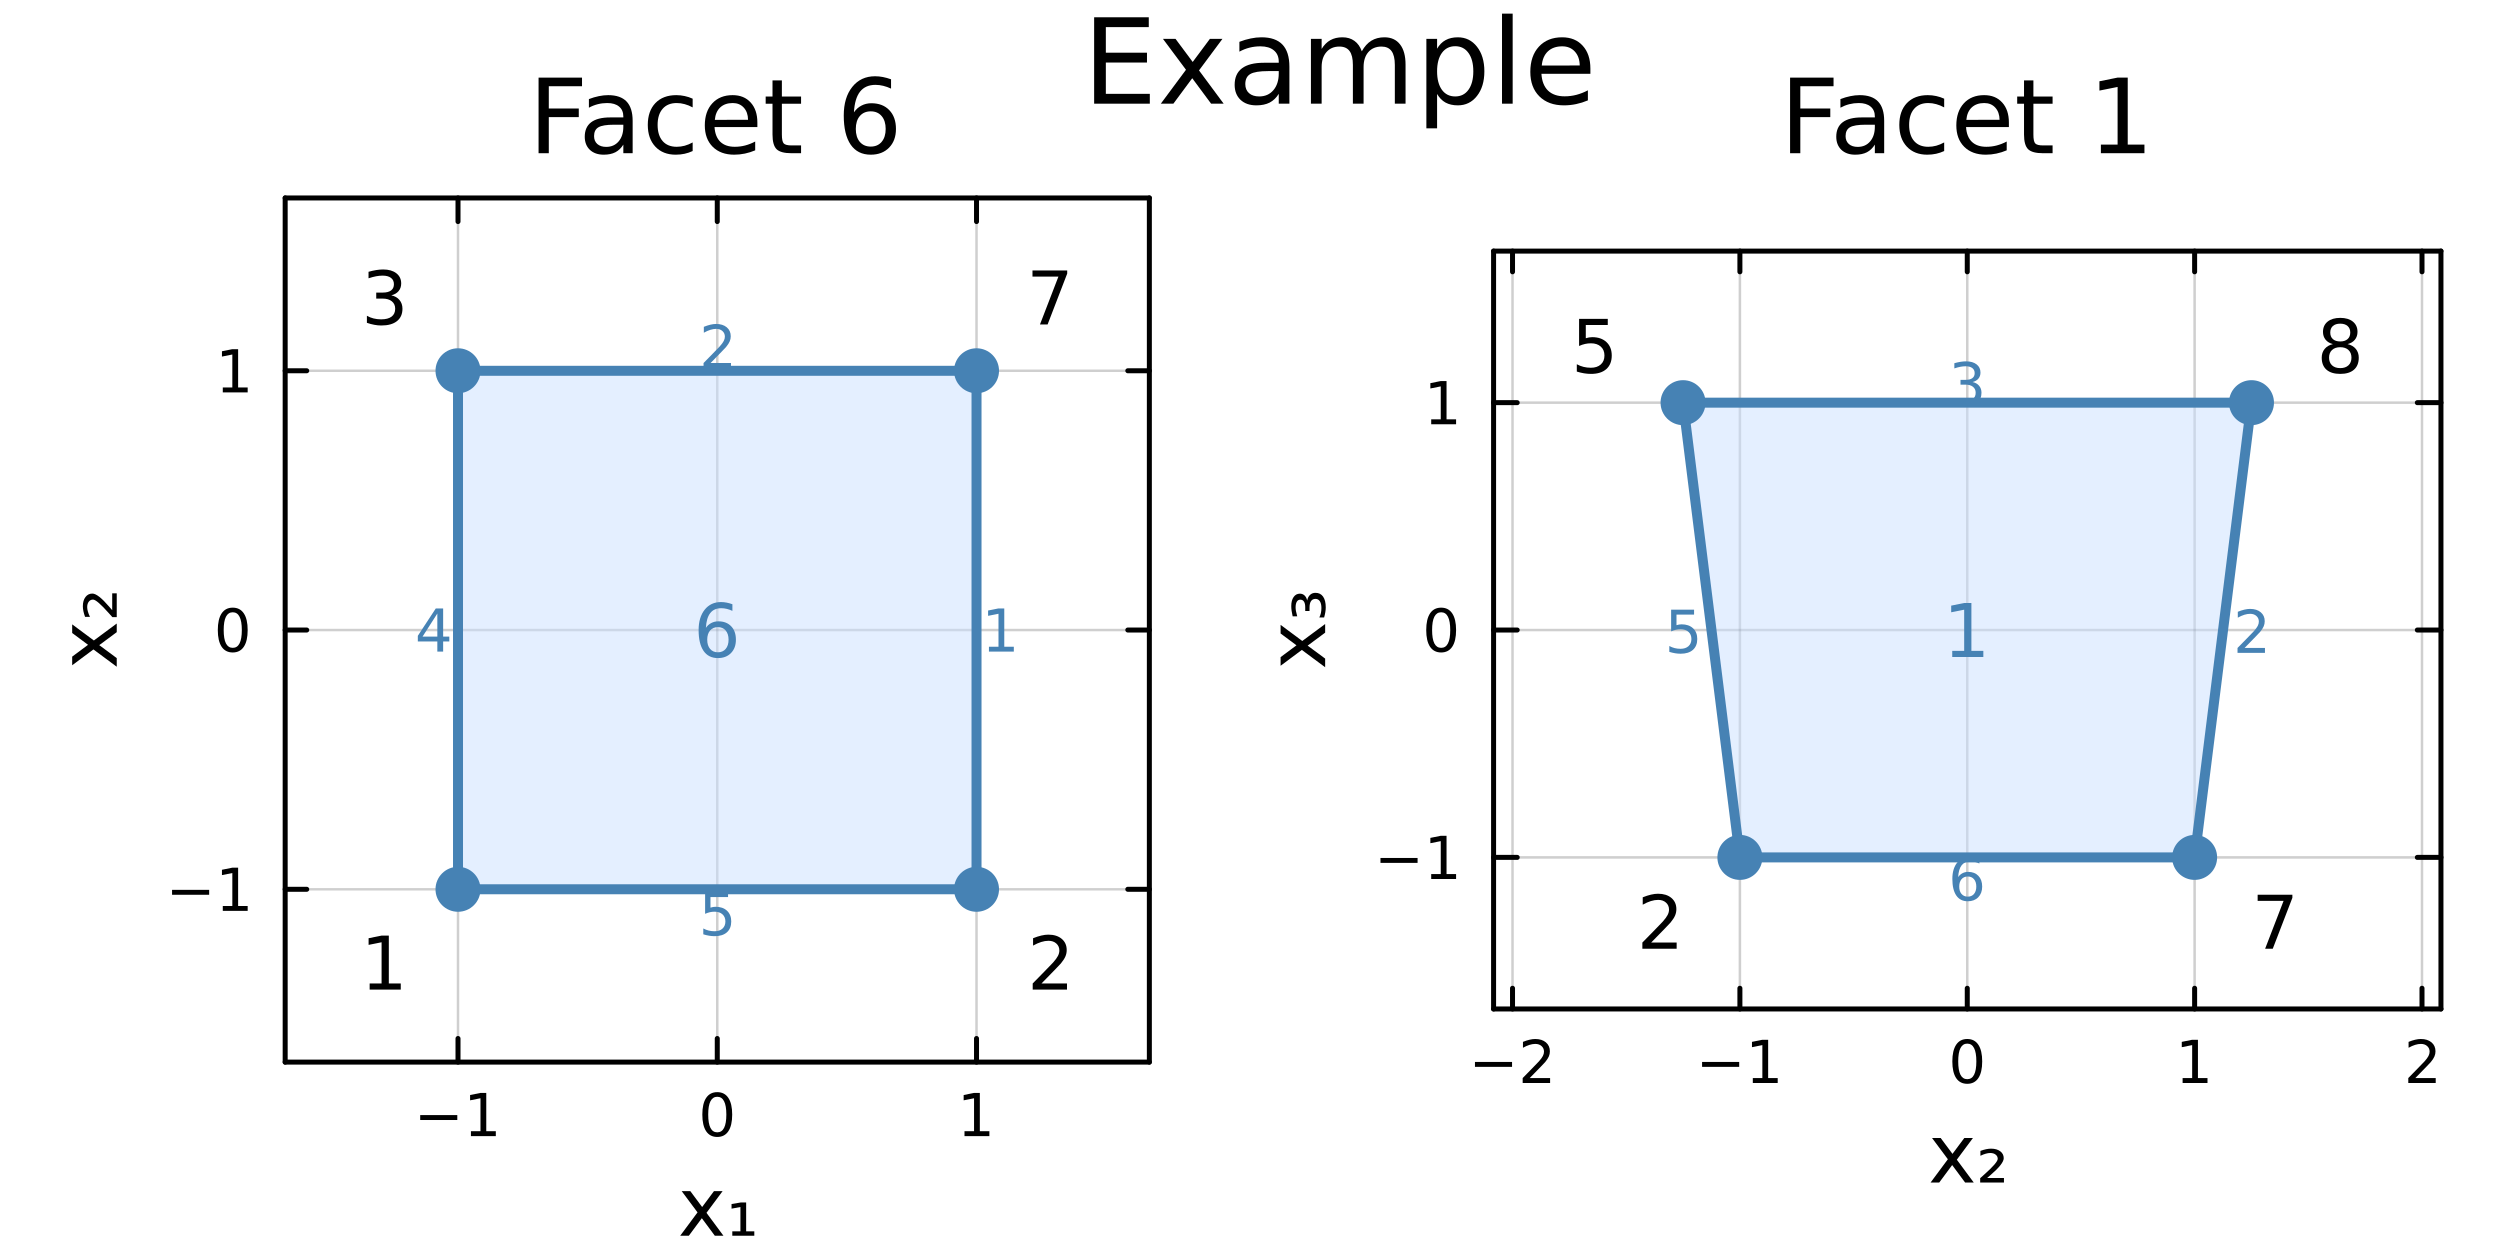 <?xml version="1.0" encoding="utf-8"?>
<svg xmlns="http://www.w3.org/2000/svg" xmlns:xlink="http://www.w3.org/1999/xlink" width="500" height="250" viewBox="0 0 2000 1000">
<rect x="0" y="0" width="2000" height="1000" fill="#333333" stroke="none"/>
<defs>
  <clipPath id="clip850">
    <rect x="0" y="0" width="2000" height="1000"/>
  </clipPath>
</defs>
<path clip-path="url(#clip850)" d="M0 1000 L2000 1000 L2000 0 L0 0  Z" fill="#ffffff" fill-rule="evenodd" fill-opacity="1"/>
<defs>
  <clipPath id="clip851">
    <rect x="400" y="0" width="1401" height="1000"/>
  </clipPath>
</defs>
<path clip-path="url(#clip850)" d="M228.137 849.7 L919.485 849.7 L919.485 158.352 L228.137 158.352  Z" fill="#ffffff" fill-rule="evenodd" fill-opacity="1"/>
<defs>
  <clipPath id="clip852">
    <rect x="228" y="158" width="692" height="692"/>
  </clipPath>
</defs>
<polyline clip-path="url(#clip852)" style="stroke:#000000; stroke-linecap:round; stroke-linejoin:round; stroke-width:2; stroke-opacity:0.1; fill:none" points="366.407,849.7 366.407,158.352 "/>
<polyline clip-path="url(#clip852)" style="stroke:#000000; stroke-linecap:round; stroke-linejoin:round; stroke-width:2; stroke-opacity:0.1; fill:none" points="573.811,849.7 573.811,158.352 "/>
<polyline clip-path="url(#clip852)" style="stroke:#000000; stroke-linecap:round; stroke-linejoin:round; stroke-width:2; stroke-opacity:0.1; fill:none" points="781.215,849.7 781.215,158.352 "/>
<polyline clip-path="url(#clip852)" style="stroke:#000000; stroke-linecap:round; stroke-linejoin:round; stroke-width:2; stroke-opacity:0.1; fill:none" points="366.407,849.7 366.407,158.352 "/>
<polyline clip-path="url(#clip852)" style="stroke:#000000; stroke-linecap:round; stroke-linejoin:round; stroke-width:2; stroke-opacity:0.1; fill:none" points="573.811,849.7 573.811,158.352 "/>
<polyline clip-path="url(#clip852)" style="stroke:#000000; stroke-linecap:round; stroke-linejoin:round; stroke-width:2; stroke-opacity:0.1; fill:none" points="781.215,849.7 781.215,158.352 "/>
<polyline clip-path="url(#clip852)" style="stroke:#000000; stroke-linecap:round; stroke-linejoin:round; stroke-width:2; stroke-opacity:0.1; fill:none" points="228.137,711.43 919.485,711.43 "/>
<polyline clip-path="url(#clip852)" style="stroke:#000000; stroke-linecap:round; stroke-linejoin:round; stroke-width:2; stroke-opacity:0.1; fill:none" points="228.137,504.026 919.485,504.026 "/>
<polyline clip-path="url(#clip852)" style="stroke:#000000; stroke-linecap:round; stroke-linejoin:round; stroke-width:2; stroke-opacity:0.1; fill:none" points="228.137,296.622 919.485,296.622 "/>
<polyline clip-path="url(#clip852)" style="stroke:#000000; stroke-linecap:round; stroke-linejoin:round; stroke-width:2; stroke-opacity:0.1; fill:none" points="228.137,711.43 919.485,711.43 "/>
<polyline clip-path="url(#clip852)" style="stroke:#000000; stroke-linecap:round; stroke-linejoin:round; stroke-width:2; stroke-opacity:0.1; fill:none" points="228.137,504.026 919.485,504.026 "/>
<polyline clip-path="url(#clip852)" style="stroke:#000000; stroke-linecap:round; stroke-linejoin:round; stroke-width:2; stroke-opacity:0.1; fill:none" points="228.137,296.622 919.485,296.622 "/>
<polyline clip-path="url(#clip850)" style="stroke:#000000; stroke-linecap:round; stroke-linejoin:round; stroke-width:4; stroke-opacity:1; fill:none" points="228.137,849.7 919.485,849.7 "/>
<polyline clip-path="url(#clip850)" style="stroke:#000000; stroke-linecap:round; stroke-linejoin:round; stroke-width:4; stroke-opacity:1; fill:none" points="228.137,158.352 919.485,158.352 "/>
<polyline clip-path="url(#clip850)" style="stroke:#000000; stroke-linecap:round; stroke-linejoin:round; stroke-width:4; stroke-opacity:1; fill:none" points="366.407,849.7 366.407,830.802 "/>
<polyline clip-path="url(#clip850)" style="stroke:#000000; stroke-linecap:round; stroke-linejoin:round; stroke-width:4; stroke-opacity:1; fill:none" points="573.811,849.7 573.811,830.802 "/>
<polyline clip-path="url(#clip850)" style="stroke:#000000; stroke-linecap:round; stroke-linejoin:round; stroke-width:4; stroke-opacity:1; fill:none" points="781.215,849.7 781.215,830.802 "/>
<polyline clip-path="url(#clip850)" style="stroke:#000000; stroke-linecap:round; stroke-linejoin:round; stroke-width:4; stroke-opacity:1; fill:none" points="366.407,158.352 366.407,177.25 "/>
<polyline clip-path="url(#clip850)" style="stroke:#000000; stroke-linecap:round; stroke-linejoin:round; stroke-width:4; stroke-opacity:1; fill:none" points="573.811,158.352 573.811,177.25 "/>
<polyline clip-path="url(#clip850)" style="stroke:#000000; stroke-linecap:round; stroke-linejoin:round; stroke-width:4; stroke-opacity:1; fill:none" points="781.215,158.352 781.215,177.25 "/>
<path clip-path="url(#clip850)" d="M336.164 892.071 L365.839 892.071 L365.839 896.006 L336.164 896.006 L336.164 892.071 Z" fill="#000000" fill-rule="nonzero" fill-opacity="1" /><path clip-path="url(#clip850)" d="M376.742 904.965 L384.381 904.965 L384.381 878.599 L376.071 880.266 L376.071 876.007 L384.335 874.34 L389.011 874.34 L389.011 904.965 L396.65 904.965 L396.65 908.9 L376.742 908.9 L376.742 904.965 Z" fill="#000000" fill-rule="nonzero" fill-opacity="1" /><path clip-path="url(#clip850)" d="M573.811 877.419 Q570.2 877.419 568.371 880.983 Q566.566 884.525 566.566 891.655 Q566.566 898.761 568.371 902.326 Q570.2 905.867 573.811 905.867 Q577.445 905.867 579.251 902.326 Q581.079 898.761 581.079 891.655 Q581.079 884.525 579.251 880.983 Q577.445 877.419 573.811 877.419 M573.811 873.715 Q579.621 873.715 582.677 878.321 Q585.755 882.905 585.755 891.655 Q585.755 900.381 582.677 904.988 Q579.621 909.571 573.811 909.571 Q568.001 909.571 564.922 904.988 Q561.867 900.381 561.867 891.655 Q561.867 882.905 564.922 878.321 Q568.001 873.715 573.811 873.715 Z" fill="#000000" fill-rule="nonzero" fill-opacity="1" /><path clip-path="url(#clip850)" d="M771.597 904.965 L779.236 904.965 L779.236 878.599 L770.926 880.266 L770.926 876.007 L779.19 874.34 L783.866 874.34 L783.866 904.965 L791.505 904.965 L791.505 908.9 L771.597 908.9 L771.597 904.965 Z" fill="#000000" fill-rule="nonzero" fill-opacity="1" /><path clip-path="url(#clip850)" d="M578.076 952.916 L565.185 970.262 L578.744 988.564 L571.838 988.564 L561.461 974.559 L551.085 988.564 L544.179 988.564 L558.024 969.912 L545.356 952.916 L552.263 952.916 L561.716 965.615 L571.169 952.916 L578.076 952.916 Z" fill="#000000" fill-rule="nonzero" fill-opacity="1" /><path clip-path="url(#clip850)" d="M585.842 985.063 L592.335 985.063 L592.335 965.615 L585.237 966.92 L585.237 963.228 L592.558 961.987 L596.918 961.987 L596.918 985.063 L603.443 985.063 L603.443 988.564 L585.842 988.564 L585.842 985.063 Z" fill="#000000" fill-rule="nonzero" fill-opacity="1" /><polyline clip-path="url(#clip850)" style="stroke:#000000; stroke-linecap:round; stroke-linejoin:round; stroke-width:4; stroke-opacity:1; fill:none" points="228.137,849.7 228.137,158.352 "/>
<polyline clip-path="url(#clip850)" style="stroke:#000000; stroke-linecap:round; stroke-linejoin:round; stroke-width:4; stroke-opacity:1; fill:none" points="919.485,849.7 919.485,158.352 "/>
<polyline clip-path="url(#clip850)" style="stroke:#000000; stroke-linecap:round; stroke-linejoin:round; stroke-width:4; stroke-opacity:1; fill:none" points="228.137,711.43 245.376,711.43 "/>
<polyline clip-path="url(#clip850)" style="stroke:#000000; stroke-linecap:round; stroke-linejoin:round; stroke-width:4; stroke-opacity:1; fill:none" points="228.137,504.026 245.376,504.026 "/>
<polyline clip-path="url(#clip850)" style="stroke:#000000; stroke-linecap:round; stroke-linejoin:round; stroke-width:4; stroke-opacity:1; fill:none" points="228.137,296.622 245.376,296.622 "/>
<polyline clip-path="url(#clip850)" style="stroke:#000000; stroke-linecap:round; stroke-linejoin:round; stroke-width:4; stroke-opacity:1; fill:none" points="919.485,711.43 902.246,711.43 "/>
<polyline clip-path="url(#clip850)" style="stroke:#000000; stroke-linecap:round; stroke-linejoin:round; stroke-width:4; stroke-opacity:1; fill:none" points="919.485,504.026 902.246,504.026 "/>
<polyline clip-path="url(#clip850)" style="stroke:#000000; stroke-linecap:round; stroke-linejoin:round; stroke-width:4; stroke-opacity:1; fill:none" points="919.485,296.622 902.246,296.622 "/>
<path clip-path="url(#clip850)" d="M137.651 711.882 L167.327 711.882 L167.327 715.817 L137.651 715.817 L137.651 711.882 Z" fill="#000000" fill-rule="nonzero" fill-opacity="1" /><path clip-path="url(#clip850)" d="M178.23 724.775 L185.869 724.775 L185.869 698.41 L177.558 700.076 L177.558 695.817 L185.822 694.15 L190.498 694.15 L190.498 724.775 L198.137 724.775 L198.137 728.71 L178.23 728.71 L178.23 724.775 Z" fill="#000000" fill-rule="nonzero" fill-opacity="1" /><path clip-path="url(#clip850)" d="M186.193 489.825 Q182.582 489.825 180.753 493.389 Q178.947 496.931 178.947 504.061 Q178.947 511.167 180.753 514.732 Q182.582 518.274 186.193 518.274 Q189.827 518.274 191.632 514.732 Q193.461 511.167 193.461 504.061 Q193.461 496.931 191.632 493.389 Q189.827 489.825 186.193 489.825 M186.193 486.121 Q192.003 486.121 195.058 490.727 Q198.137 495.311 198.137 504.061 Q198.137 512.788 195.058 517.394 Q192.003 521.977 186.193 521.977 Q180.383 521.977 177.304 517.394 Q174.248 512.788 174.248 504.061 Q174.248 495.311 177.304 490.727 Q180.383 486.121 186.193 486.121 Z" fill="#000000" fill-rule="nonzero" fill-opacity="1" /><path clip-path="url(#clip850)" d="M178.23 309.967 L185.869 309.967 L185.869 283.601 L177.558 285.268 L177.558 281.008 L185.822 279.342 L190.498 279.342 L190.498 309.967 L198.137 309.967 L198.137 313.902 L178.23 313.902 L178.23 309.967 Z" fill="#000000" fill-rule="nonzero" fill-opacity="1" /><path clip-path="url(#clip850)" d="M57.747 499.49 L75.094 512.381 L93.395 498.822 L93.395 505.729 L79.391 516.105 L93.395 526.481 L93.395 533.388 L74.744 519.542 L57.747 532.21 L57.747 525.303 L70.447 515.85 L57.747 506.397 L57.747 499.49 Z" fill="#000000" fill-rule="nonzero" fill-opacity="1" /><path clip-path="url(#clip850)" d="M89.767 488.159 L89.767 474.664 L93.395 474.664 L93.395 493.698 L89.894 493.698 Q88.907 492.615 87.125 490.61 Q77.417 479.661 74.425 479.661 Q72.325 479.661 71.052 481.316 Q69.747 482.971 69.747 485.677 Q69.747 487.332 70.32 489.273 Q70.861 491.215 71.975 493.507 L68.06 493.507 Q67.169 491.056 66.723 488.955 Q66.277 486.823 66.277 485.008 Q66.277 480.393 68.378 477.624 Q70.479 474.855 73.916 474.855 Q78.34 474.855 87.38 485.39 Q88.907 487.173 89.767 488.159 Z" fill="#000000" fill-rule="nonzero" fill-opacity="1" /><path clip-path="url(#clip850)" d="M430.855 62.096 L465.611 62.096 L465.611 68.983 L439.037 68.983 L439.037 86.806 L463.019 86.806 L463.019 93.693 L439.037 93.693 L439.037 122.576 L430.855 122.576 L430.855 62.096 Z" fill="#000000" fill-rule="nonzero" fill-opacity="1" /><path clip-path="url(#clip850)" d="M491.253 99.769 Q482.22 99.769 478.736 101.835 Q475.252 103.901 475.252 108.884 Q475.252 112.854 477.845 115.203 Q480.478 117.512 484.975 117.512 Q491.172 117.512 494.899 113.137 Q498.667 108.722 498.667 101.43 L498.667 99.769 L491.253 99.769 M506.12 96.691 L506.12 122.576 L498.667 122.576 L498.667 115.689 Q496.115 119.821 492.307 121.806 Q488.499 123.751 482.99 123.751 Q476.022 123.751 471.89 119.862 Q467.799 115.933 467.799 109.37 Q467.799 101.714 472.903 97.825 Q478.048 93.936 488.215 93.936 L498.667 93.936 L498.667 93.207 Q498.667 88.062 495.264 85.267 Q491.902 82.431 485.785 82.431 Q481.896 82.431 478.21 83.363 Q474.523 84.295 471.121 86.158 L471.121 79.272 Q475.212 77.692 479.06 76.922 Q482.909 76.112 486.554 76.112 Q496.398 76.112 501.259 81.216 Q506.12 86.32 506.12 96.691 Z" fill="#000000" fill-rule="nonzero" fill-opacity="1" /><path clip-path="url(#clip850)" d="M554.124 78.948 L554.124 85.915 Q550.964 84.173 547.764 83.323 Q544.604 82.431 541.363 82.431 Q534.112 82.431 530.102 87.05 Q526.091 91.627 526.091 99.931 Q526.091 108.236 530.102 112.854 Q534.112 117.431 541.363 117.431 Q544.604 117.431 547.764 116.581 Q550.964 115.689 554.124 113.948 L554.124 120.834 Q551.004 122.292 547.642 123.022 Q544.32 123.751 540.553 123.751 Q530.304 123.751 524.268 117.31 Q518.233 110.869 518.233 99.931 Q518.233 88.832 524.309 82.472 Q530.426 76.112 541.039 76.112 Q544.482 76.112 547.764 76.841 Q551.045 77.53 554.124 78.948 Z" fill="#000000" fill-rule="nonzero" fill-opacity="1" /><path clip-path="url(#clip850)" d="M605.894 98.028 L605.894 101.673 L571.623 101.673 Q572.11 109.37 576.241 113.421 Q580.414 117.431 587.827 117.431 Q592.121 117.431 596.131 116.378 Q600.182 115.325 604.152 113.218 L604.152 120.267 Q600.142 121.968 595.929 122.86 Q591.716 123.751 587.381 123.751 Q576.525 123.751 570.165 117.431 Q563.846 111.112 563.846 100.337 Q563.846 89.197 569.841 82.675 Q575.877 76.112 586.085 76.112 Q595.24 76.112 600.547 82.026 Q605.894 87.9 605.894 98.028 M598.44 95.84 Q598.359 89.723 594.997 86.077 Q591.675 82.431 586.166 82.431 Q579.928 82.431 576.16 85.956 Q572.434 89.48 571.866 95.88 L598.44 95.84 Z" fill="#000000" fill-rule="nonzero" fill-opacity="1" /><path clip-path="url(#clip850)" d="M625.5 64.324 L625.5 77.206 L640.853 77.206 L640.853 82.999 L625.5 82.999 L625.5 107.628 Q625.5 113.178 626.999 114.758 Q628.539 116.338 633.197 116.338 L640.853 116.338 L640.853 122.576 L633.197 122.576 Q624.569 122.576 621.288 119.376 Q618.006 116.135 618.006 107.628 L618.006 82.999 L612.538 82.999 L612.538 77.206 L618.006 77.206 L618.006 64.324 L625.5 64.324 Z" fill="#000000" fill-rule="nonzero" fill-opacity="1" /><path clip-path="url(#clip850)" d="M696.594 89.075 Q691.085 89.075 687.844 92.842 Q684.644 96.61 684.644 103.172 Q684.644 109.694 687.844 113.502 Q691.085 117.269 696.594 117.269 Q702.103 117.269 705.303 113.502 Q708.544 109.694 708.544 103.172 Q708.544 96.61 705.303 92.842 Q702.103 89.075 696.594 89.075 M712.838 63.433 L712.838 70.886 Q709.759 69.428 706.6 68.659 Q703.48 67.889 700.402 67.889 Q692.3 67.889 688.006 73.358 Q683.752 78.826 683.145 89.885 Q685.535 86.361 689.14 84.498 Q692.745 82.594 697.08 82.594 Q706.194 82.594 711.461 88.143 Q716.767 93.653 716.767 103.172 Q716.767 112.489 711.258 118.12 Q705.749 123.751 696.594 123.751 Q686.102 123.751 680.552 115.73 Q675.003 107.669 675.003 92.397 Q675.003 78.057 681.808 69.55 Q688.614 61.002 700.078 61.002 Q703.156 61.002 706.275 61.61 Q709.435 62.218 712.838 63.433 Z" fill="#000000" fill-rule="nonzero" fill-opacity="1" /><path clip-path="url(#clip852)" d="M366.407 711.43 L781.215 711.43 L781.215 296.622 L366.407 296.622 L366.407 711.43  Z" fill="#cae1ff" fill-rule="evenodd" fill-opacity="0.5"/>
<polyline clip-path="url(#clip852)" style="stroke:#4682b4; stroke-linecap:round; stroke-linejoin:round; stroke-width:8; stroke-opacity:1; fill:none" points="366.407,711.43 781.215,711.43 781.215,296.622 366.407,296.622 366.407,711.43 "/>
<circle clip-path="url(#clip852)" cx="366.407" cy="711.43" r="18" fill="#4682b4" fill-rule="evenodd" fill-opacity="1" stroke="none"/>
<circle clip-path="url(#clip852)" cx="781.215" cy="711.43" r="18" fill="#4682b4" fill-rule="evenodd" fill-opacity="1" stroke="none"/>
<circle clip-path="url(#clip852)" cx="781.215" cy="296.622" r="18" fill="#4682b4" fill-rule="evenodd" fill-opacity="1" stroke="none"/>
<circle clip-path="url(#clip852)" cx="366.407" cy="296.622" r="18" fill="#4682b4" fill-rule="evenodd" fill-opacity="1" stroke="none"/>
<path clip-path="url(#clip850)" d="M295.721 786.774 L305.27 786.774 L305.27 753.817 L294.882 755.9 L294.882 750.576 L305.212 748.493 L311.057 748.493 L311.057 786.774 L320.605 786.774 L320.605 791.693 L295.721 791.693 L295.721 786.774 Z" fill="#000000" fill-rule="nonzero" fill-opacity="1" /><path clip-path="url(#clip850)" d="M833.194 786.774 L853.593 786.774 L853.593 791.693 L826.163 791.693 L826.163 786.774 Q829.49 783.331 835.219 777.544 Q840.978 771.728 842.453 770.05 Q845.26 766.896 846.359 764.726 Q847.488 762.527 847.488 760.414 Q847.488 756.971 845.057 754.801 Q842.656 752.631 838.779 752.631 Q836.03 752.631 832.963 753.586 Q829.924 754.541 826.452 756.479 L826.452 750.576 Q829.982 749.159 833.049 748.435 Q836.116 747.712 838.663 747.712 Q845.376 747.712 849.369 751.068 Q853.362 754.425 853.362 760.038 Q853.362 762.7 852.349 765.102 Q851.365 767.474 848.732 770.715 Q848.009 771.554 844.131 775.576 Q840.254 779.569 833.194 786.774 Z" fill="#000000" fill-rule="nonzero" fill-opacity="1" /><path clip-path="url(#clip850)" d="M825.989 216.359 L853.767 216.359 L853.767 218.847 L838.084 259.559 L831.979 259.559 L846.736 221.278 L825.989 221.278 L825.989 216.359 Z" fill="#000000" fill-rule="nonzero" fill-opacity="1" /><path clip-path="url(#clip850)" d="M313.053 236.266 Q317.249 237.163 319.593 239.999 Q321.965 242.834 321.965 247.001 Q321.965 253.396 317.567 256.897 Q313.169 260.398 305.067 260.398 Q302.347 260.398 299.454 259.848 Q296.589 259.327 293.522 258.257 L293.522 252.614 Q295.953 254.032 298.846 254.756 Q301.74 255.479 304.894 255.479 Q310.391 255.479 313.256 253.309 Q316.149 251.139 316.149 247.001 Q316.149 243.182 313.458 241.04 Q310.796 238.87 306.022 238.87 L300.987 238.87 L300.987 234.067 L306.254 234.067 Q310.565 234.067 312.851 232.36 Q315.137 230.624 315.137 227.383 Q315.137 224.056 312.764 222.291 Q310.42 220.497 306.022 220.497 Q303.621 220.497 300.872 221.017 Q298.123 221.538 294.824 222.638 L294.824 217.429 Q298.152 216.504 301.045 216.041 Q303.968 215.578 306.543 215.578 Q313.198 215.578 317.075 218.616 Q320.953 221.625 320.953 226.775 Q320.953 230.363 318.898 232.852 Q316.844 235.311 313.053 236.266 Z" fill="#000000" fill-rule="nonzero" fill-opacity="1" /><path clip-path="url(#clip850)" d="M564.089 713.705 L582.445 713.705 L582.445 717.64 L568.371 717.64 L568.371 726.112 Q569.39 725.765 570.408 725.603 Q571.427 725.417 572.445 725.417 Q578.232 725.417 581.612 728.589 Q584.991 731.76 584.991 737.177 Q584.991 742.755 581.519 745.857 Q578.047 748.936 571.728 748.936 Q569.552 748.936 567.283 748.565 Q565.038 748.195 562.63 747.454 L562.63 742.755 Q564.714 743.89 566.936 744.445 Q569.158 745.001 571.635 745.001 Q575.64 745.001 577.978 742.894 Q580.316 740.788 580.316 737.177 Q580.316 733.566 577.978 731.459 Q575.64 729.353 571.635 729.353 Q569.76 729.353 567.885 729.769 Q566.033 730.186 564.089 731.066 L564.089 713.705 Z" fill="#4682b4" fill-rule="nonzero" fill-opacity="1" /><path clip-path="url(#clip850)" d="M791.152 517.371 L798.79 517.371 L798.79 491.005 L790.48 492.672 L790.48 488.413 L798.744 486.746 L803.42 486.746 L803.42 517.371 L811.059 517.371 L811.059 521.306 L791.152 521.306 L791.152 517.371 Z" fill="#4682b4" fill-rule="nonzero" fill-opacity="1" /><path clip-path="url(#clip850)" d="M568.464 290.412 L584.783 290.412 L584.783 294.347 L562.839 294.347 L562.839 290.412 Q565.501 287.658 570.084 283.028 Q574.691 278.375 575.871 277.033 Q578.116 274.51 578.996 272.773 Q579.899 271.014 579.899 269.324 Q579.899 266.57 577.954 264.834 Q576.033 263.098 572.931 263.098 Q570.732 263.098 568.279 263.861 Q565.848 264.625 563.07 266.176 L563.07 261.454 Q565.894 260.32 568.348 259.741 Q570.802 259.162 572.839 259.162 Q578.209 259.162 581.403 261.848 Q584.598 264.533 584.598 269.023 Q584.598 271.153 583.788 273.074 Q583.001 274.973 580.894 277.565 Q580.316 278.236 577.214 281.454 Q574.112 284.648 568.464 290.412 Z" fill="#4682b4" fill-rule="nonzero" fill-opacity="1" /><path clip-path="url(#clip850)" d="M349.862 490.82 L338.056 509.269 L349.862 509.269 L349.862 490.82 M348.635 486.746 L354.514 486.746 L354.514 509.269 L359.445 509.269 L359.445 513.158 L354.514 513.158 L354.514 521.306 L349.862 521.306 L349.862 513.158 L334.26 513.158 L334.26 508.644 L348.635 486.746 Z" fill="#4682b4" fill-rule="nonzero" fill-opacity="1" /><path clip-path="url(#clip850)" d="M574.317 501.697 Q570.382 501.697 568.067 504.388 Q565.781 507.079 565.781 511.766 Q565.781 516.425 568.067 519.145 Q570.382 521.835 574.317 521.835 Q578.252 521.835 580.538 519.145 Q582.853 516.425 582.853 511.766 Q582.853 507.079 580.538 504.388 Q578.252 501.697 574.317 501.697 M585.92 483.381 L585.92 488.705 Q583.721 487.663 581.464 487.113 Q579.236 486.564 577.037 486.564 Q571.25 486.564 568.183 490.47 Q565.145 494.376 564.711 502.275 Q566.418 499.758 568.993 498.427 Q571.568 497.067 574.665 497.067 Q581.175 497.067 584.936 501.031 Q588.727 504.966 588.727 511.766 Q588.727 518.421 584.792 522.443 Q580.857 526.465 574.317 526.465 Q566.823 526.465 562.859 520.736 Q558.895 514.978 558.895 504.069 Q558.895 493.826 563.756 487.75 Q568.617 481.645 576.806 481.645 Q579.005 481.645 581.233 482.079 Q583.49 482.513 585.92 483.381 Z" fill="#4682b4" fill-rule="nonzero" fill-opacity="1" /><path clip-path="url(#clip850)" d="M1194.87 807.182 L1952.76 807.182 L1952.76 200.87 L1194.87 200.87  Z" fill="#ffffff" fill-rule="evenodd" fill-opacity="1"/>
<defs>
  <clipPath id="clip853">
    <rect x="1194" y="200" width="759" height="607"/>
  </clipPath>
</defs>
<polyline clip-path="url(#clip853)" style="stroke:#000000; stroke-linecap:round; stroke-linejoin:round; stroke-width:2; stroke-opacity:0.1; fill:none" points="1210.02,807.182 1210.02,200.87 "/>
<polyline clip-path="url(#clip853)" style="stroke:#000000; stroke-linecap:round; stroke-linejoin:round; stroke-width:2; stroke-opacity:0.1; fill:none" points="1391.92,807.182 1391.92,200.87 "/>
<polyline clip-path="url(#clip853)" style="stroke:#000000; stroke-linecap:round; stroke-linejoin:round; stroke-width:2; stroke-opacity:0.1; fill:none" points="1573.81,807.182 1573.81,200.87 "/>
<polyline clip-path="url(#clip853)" style="stroke:#000000; stroke-linecap:round; stroke-linejoin:round; stroke-width:2; stroke-opacity:0.1; fill:none" points="1755.7,807.182 1755.7,200.87 "/>
<polyline clip-path="url(#clip853)" style="stroke:#000000; stroke-linecap:round; stroke-linejoin:round; stroke-width:2; stroke-opacity:0.1; fill:none" points="1937.6,807.182 1937.6,200.87 "/>
<polyline clip-path="url(#clip853)" style="stroke:#000000; stroke-linecap:round; stroke-linejoin:round; stroke-width:2; stroke-opacity:0.1; fill:none" points="1210.02,807.182 1210.02,200.87 "/>
<polyline clip-path="url(#clip853)" style="stroke:#000000; stroke-linecap:round; stroke-linejoin:round; stroke-width:2; stroke-opacity:0.1; fill:none" points="1391.92,807.182 1391.92,200.87 "/>
<polyline clip-path="url(#clip853)" style="stroke:#000000; stroke-linecap:round; stroke-linejoin:round; stroke-width:2; stroke-opacity:0.1; fill:none" points="1573.81,807.182 1573.81,200.87 "/>
<polyline clip-path="url(#clip853)" style="stroke:#000000; stroke-linecap:round; stroke-linejoin:round; stroke-width:2; stroke-opacity:0.1; fill:none" points="1755.7,807.182 1755.7,200.87 "/>
<polyline clip-path="url(#clip853)" style="stroke:#000000; stroke-linecap:round; stroke-linejoin:round; stroke-width:2; stroke-opacity:0.1; fill:none" points="1937.6,807.182 1937.6,200.87 "/>
<polyline clip-path="url(#clip853)" style="stroke:#000000; stroke-linecap:round; stroke-linejoin:round; stroke-width:2; stroke-opacity:0.1; fill:none" points="1194.87,685.92 1952.76,685.92 "/>
<polyline clip-path="url(#clip853)" style="stroke:#000000; stroke-linecap:round; stroke-linejoin:round; stroke-width:2; stroke-opacity:0.1; fill:none" points="1194.87,504.026 1952.76,504.026 "/>
<polyline clip-path="url(#clip853)" style="stroke:#000000; stroke-linecap:round; stroke-linejoin:round; stroke-width:2; stroke-opacity:0.1; fill:none" points="1194.87,322.132 1952.76,322.132 "/>
<polyline clip-path="url(#clip853)" style="stroke:#000000; stroke-linecap:round; stroke-linejoin:round; stroke-width:2; stroke-opacity:0.1; fill:none" points="1194.87,685.92 1952.76,685.92 "/>
<polyline clip-path="url(#clip853)" style="stroke:#000000; stroke-linecap:round; stroke-linejoin:round; stroke-width:2; stroke-opacity:0.1; fill:none" points="1194.87,504.026 1952.76,504.026 "/>
<polyline clip-path="url(#clip853)" style="stroke:#000000; stroke-linecap:round; stroke-linejoin:round; stroke-width:2; stroke-opacity:0.1; fill:none" points="1194.87,322.132 1952.76,322.132 "/>
<polyline clip-path="url(#clip850)" style="stroke:#000000; stroke-linecap:round; stroke-linejoin:round; stroke-width:4; stroke-opacity:1; fill:none" points="1194.87,807.182 1952.76,807.182 "/>
<polyline clip-path="url(#clip850)" style="stroke:#000000; stroke-linecap:round; stroke-linejoin:round; stroke-width:4; stroke-opacity:1; fill:none" points="1194.87,200.87 1952.76,200.87 "/>
<polyline clip-path="url(#clip850)" style="stroke:#000000; stroke-linecap:round; stroke-linejoin:round; stroke-width:4; stroke-opacity:1; fill:none" points="1210.02,807.182 1210.02,790.609 "/>
<polyline clip-path="url(#clip850)" style="stroke:#000000; stroke-linecap:round; stroke-linejoin:round; stroke-width:4; stroke-opacity:1; fill:none" points="1391.92,807.182 1391.92,790.609 "/>
<polyline clip-path="url(#clip850)" style="stroke:#000000; stroke-linecap:round; stroke-linejoin:round; stroke-width:4; stroke-opacity:1; fill:none" points="1573.81,807.182 1573.81,790.609 "/>
<polyline clip-path="url(#clip850)" style="stroke:#000000; stroke-linecap:round; stroke-linejoin:round; stroke-width:4; stroke-opacity:1; fill:none" points="1755.7,807.182 1755.7,790.609 "/>
<polyline clip-path="url(#clip850)" style="stroke:#000000; stroke-linecap:round; stroke-linejoin:round; stroke-width:4; stroke-opacity:1; fill:none" points="1937.6,807.182 1937.6,790.609 "/>
<polyline clip-path="url(#clip850)" style="stroke:#000000; stroke-linecap:round; stroke-linejoin:round; stroke-width:4; stroke-opacity:1; fill:none" points="1210.02,200.87 1210.02,217.443 "/>
<polyline clip-path="url(#clip850)" style="stroke:#000000; stroke-linecap:round; stroke-linejoin:round; stroke-width:4; stroke-opacity:1; fill:none" points="1391.92,200.87 1391.92,217.443 "/>
<polyline clip-path="url(#clip850)" style="stroke:#000000; stroke-linecap:round; stroke-linejoin:round; stroke-width:4; stroke-opacity:1; fill:none" points="1573.81,200.87 1573.81,217.443 "/>
<polyline clip-path="url(#clip850)" style="stroke:#000000; stroke-linecap:round; stroke-linejoin:round; stroke-width:4; stroke-opacity:1; fill:none" points="1755.7,200.87 1755.7,217.443 "/>
<polyline clip-path="url(#clip850)" style="stroke:#000000; stroke-linecap:round; stroke-linejoin:round; stroke-width:4; stroke-opacity:1; fill:none" points="1937.6,200.87 1937.6,217.443 "/>
<path clip-path="url(#clip850)" d="M1179.97 849.553 L1209.64 849.553 L1209.64 853.489 L1179.97 853.489 L1179.97 849.553 Z" fill="#000000" fill-rule="nonzero" fill-opacity="1" /><path clip-path="url(#clip850)" d="M1223.76 862.447 L1240.08 862.447 L1240.08 866.382 L1218.14 866.382 L1218.14 862.447 Q1220.8 859.692 1225.38 855.063 Q1229.99 850.41 1231.17 849.067 Q1233.41 846.544 1234.29 844.808 Q1235.2 843.049 1235.2 841.359 Q1235.2 838.604 1233.25 836.868 Q1231.33 835.132 1228.23 835.132 Q1226.03 835.132 1223.58 835.896 Q1221.15 836.66 1218.37 838.211 L1218.37 833.489 Q1221.19 832.354 1223.65 831.776 Q1226.1 831.197 1228.14 831.197 Q1233.51 831.197 1236.7 833.882 Q1239.9 836.567 1239.9 841.058 Q1239.9 843.188 1239.09 845.109 Q1238.3 847.007 1236.19 849.6 Q1235.61 850.271 1232.51 853.489 Q1229.41 856.683 1223.76 862.447 Z" fill="#000000" fill-rule="nonzero" fill-opacity="1" /><path clip-path="url(#clip850)" d="M1361.67 849.553 L1391.35 849.553 L1391.35 853.489 L1361.67 853.489 L1361.67 849.553 Z" fill="#000000" fill-rule="nonzero" fill-opacity="1" /><path clip-path="url(#clip850)" d="M1402.25 862.447 L1409.89 862.447 L1409.89 836.081 L1401.58 837.748 L1401.58 833.489 L1409.85 831.822 L1414.52 831.822 L1414.52 862.447 L1422.16 862.447 L1422.16 866.382 L1402.25 866.382 L1402.25 862.447 Z" fill="#000000" fill-rule="nonzero" fill-opacity="1" /><path clip-path="url(#clip850)" d="M1573.81 834.901 Q1570.2 834.901 1568.37 838.465 Q1566.57 842.007 1566.57 849.137 Q1566.57 856.243 1568.37 859.808 Q1570.2 863.35 1573.81 863.35 Q1577.45 863.35 1579.25 859.808 Q1581.08 856.243 1581.08 849.137 Q1581.08 842.007 1579.25 838.465 Q1577.45 834.901 1573.81 834.901 M1573.81 831.197 Q1579.62 831.197 1582.68 835.803 Q1585.76 840.387 1585.76 849.137 Q1585.76 857.863 1582.68 862.47 Q1579.62 867.053 1573.81 867.053 Q1568 867.053 1564.92 862.47 Q1561.87 857.863 1561.87 849.137 Q1561.87 840.387 1564.92 835.803 Q1568 831.197 1573.81 831.197 Z" fill="#000000" fill-rule="nonzero" fill-opacity="1" /><path clip-path="url(#clip850)" d="M1746.09 862.447 L1753.73 862.447 L1753.73 836.081 L1745.42 837.748 L1745.42 833.489 L1753.68 831.822 L1758.35 831.822 L1758.35 862.447 L1765.99 862.447 L1765.99 866.382 L1746.09 866.382 L1746.09 862.447 Z" fill="#000000" fill-rule="nonzero" fill-opacity="1" /><path clip-path="url(#clip850)" d="M1932.25 862.447 L1948.57 862.447 L1948.57 866.382 L1926.63 866.382 L1926.63 862.447 Q1929.29 859.692 1933.87 855.063 Q1938.48 850.41 1939.66 849.067 Q1941.9 846.544 1942.78 844.808 Q1943.69 843.049 1943.69 841.359 Q1943.69 838.604 1941.74 836.868 Q1939.82 835.132 1936.72 835.132 Q1934.52 835.132 1932.07 835.896 Q1929.64 836.66 1926.86 838.211 L1926.86 833.489 Q1929.68 832.354 1932.14 831.776 Q1934.59 831.197 1936.63 831.197 Q1942 831.197 1945.19 833.882 Q1948.39 836.567 1948.39 841.058 Q1948.39 843.188 1947.57 845.109 Q1946.79 847.007 1944.68 849.6 Q1944.1 850.271 1941 853.489 Q1937.9 856.683 1932.25 862.447 Z" fill="#000000" fill-rule="nonzero" fill-opacity="1" /><path clip-path="url(#clip850)" d="M1578.35 910.398 L1565.46 927.745 L1579.01 946.046 L1572.11 946.046 L1561.73 932.041 L1551.36 946.046 L1544.45 946.046 L1558.29 927.394 L1545.63 910.398 L1552.53 910.398 L1561.99 923.098 L1571.44 910.398 L1578.35 910.398 Z" fill="#000000" fill-rule="nonzero" fill-opacity="1" /><path clip-path="url(#clip850)" d="M1589.68 942.418 L1603.17 942.418 L1603.17 946.046 L1584.14 946.046 L1584.14 942.545 Q1585.22 941.558 1587.23 939.776 Q1598.18 930.068 1598.18 927.076 Q1598.18 924.975 1596.52 923.702 Q1594.87 922.397 1592.16 922.397 Q1590.5 922.397 1588.56 922.97 Q1586.62 923.511 1584.33 924.625 L1584.33 920.71 Q1586.78 919.819 1588.88 919.374 Q1591.01 918.928 1592.83 918.928 Q1597.44 918.928 1600.21 921.029 Q1602.98 923.129 1602.98 926.567 Q1602.98 930.991 1592.45 940.03 Q1590.66 941.558 1589.68 942.418 Z" fill="#000000" fill-rule="nonzero" fill-opacity="1" /><polyline clip-path="url(#clip850)" style="stroke:#000000; stroke-linecap:round; stroke-linejoin:round; stroke-width:4; stroke-opacity:1; fill:none" points="1194.87,807.182 1194.87,200.87 "/>
<polyline clip-path="url(#clip850)" style="stroke:#000000; stroke-linecap:round; stroke-linejoin:round; stroke-width:4; stroke-opacity:1; fill:none" points="1952.76,807.182 1952.76,200.87 "/>
<polyline clip-path="url(#clip850)" style="stroke:#000000; stroke-linecap:round; stroke-linejoin:round; stroke-width:4; stroke-opacity:1; fill:none" points="1194.87,685.92 1213.76,685.92 "/>
<polyline clip-path="url(#clip850)" style="stroke:#000000; stroke-linecap:round; stroke-linejoin:round; stroke-width:4; stroke-opacity:1; fill:none" points="1194.87,504.026 1213.76,504.026 "/>
<polyline clip-path="url(#clip850)" style="stroke:#000000; stroke-linecap:round; stroke-linejoin:round; stroke-width:4; stroke-opacity:1; fill:none" points="1194.87,322.132 1213.76,322.132 "/>
<polyline clip-path="url(#clip850)" style="stroke:#000000; stroke-linecap:round; stroke-linejoin:round; stroke-width:4; stroke-opacity:1; fill:none" points="1952.76,685.92 1933.86,685.92 "/>
<polyline clip-path="url(#clip850)" style="stroke:#000000; stroke-linecap:round; stroke-linejoin:round; stroke-width:4; stroke-opacity:1; fill:none" points="1952.76,504.026 1933.86,504.026 "/>
<polyline clip-path="url(#clip850)" style="stroke:#000000; stroke-linecap:round; stroke-linejoin:round; stroke-width:4; stroke-opacity:1; fill:none" points="1952.76,322.132 1933.86,322.132 "/>
<path clip-path="url(#clip850)" d="M1104.38 686.371 L1134.06 686.371 L1134.06 690.306 L1104.38 690.306 L1104.38 686.371 Z" fill="#000000" fill-rule="nonzero" fill-opacity="1" /><path clip-path="url(#clip850)" d="M1144.96 699.264 L1152.6 699.264 L1152.6 672.899 L1144.29 674.565 L1144.29 670.306 L1152.55 668.64 L1157.23 668.64 L1157.23 699.264 L1164.87 699.264 L1164.87 703.2 L1144.96 703.2 L1144.96 699.264 Z" fill="#000000" fill-rule="nonzero" fill-opacity="1" /><path clip-path="url(#clip850)" d="M1152.92 489.825 Q1149.31 489.825 1147.48 493.389 Q1145.68 496.931 1145.68 504.061 Q1145.68 511.167 1147.48 514.732 Q1149.31 518.274 1152.92 518.274 Q1156.56 518.274 1158.36 514.732 Q1160.19 511.167 1160.19 504.061 Q1160.19 496.931 1158.36 493.389 Q1156.56 489.825 1152.92 489.825 M1152.92 486.121 Q1158.73 486.121 1161.79 490.727 Q1164.87 495.311 1164.87 504.061 Q1164.87 512.788 1161.79 517.394 Q1158.73 521.977 1152.92 521.977 Q1147.11 521.977 1144.03 517.394 Q1140.98 512.788 1140.98 504.061 Q1140.98 495.311 1144.03 490.727 Q1147.11 486.121 1152.92 486.121 Z" fill="#000000" fill-rule="nonzero" fill-opacity="1" /><path clip-path="url(#clip850)" d="M1144.96 335.477 L1152.6 335.477 L1152.6 309.112 L1144.29 310.778 L1144.29 306.519 L1152.55 304.852 L1157.23 304.852 L1157.23 335.477 L1164.87 335.477 L1164.87 339.412 L1144.96 339.412 L1144.96 335.477 Z" fill="#000000" fill-rule="nonzero" fill-opacity="1" /><path clip-path="url(#clip850)" d="M1024.48 499.888 L1041.82 512.779 L1060.12 499.22 L1060.12 506.127 L1046.12 516.503 L1060.12 526.879 L1060.12 533.786 L1041.47 519.94 L1024.48 532.608 L1024.48 525.701 L1037.18 516.248 L1024.48 506.795 L1024.48 499.888 Z" fill="#000000" fill-rule="nonzero" fill-opacity="1" /><path clip-path="url(#clip850)" d="M1045.74 480.409 Q1046.31 477.481 1048.06 475.89 Q1049.78 474.266 1052.39 474.266 Q1056.34 474.266 1058.47 477.29 Q1060.6 480.314 1060.6 485.947 Q1060.6 487.762 1060.25 489.767 Q1059.93 491.74 1059.3 493.968 L1055.45 493.968 Q1056.3 492.313 1056.72 490.435 Q1057.13 488.525 1057.13 486.393 Q1057.13 482.924 1055.89 481.014 Q1054.62 479.104 1052.39 479.104 Q1050.03 479.104 1048.83 480.887 Q1047.62 482.637 1047.62 486.075 L1047.62 488.812 L1044.18 488.812 L1044.18 485.82 Q1044.18 482.828 1043.19 481.3 Q1042.17 479.741 1040.26 479.741 Q1038.42 479.741 1037.46 481.332 Q1036.48 482.924 1036.48 485.947 Q1036.48 487.221 1036.76 488.844 Q1037.05 490.467 1037.78 493.045 L1034.12 493.045 Q1033.58 490.722 1033.29 488.685 Q1033.01 486.648 1033.01 484.897 Q1033.01 480.314 1034.88 477.64 Q1036.76 474.935 1039.91 474.935 Q1042.11 474.935 1043.64 476.367 Q1045.16 477.799 1045.74 480.409 Z" fill="#000000" fill-rule="nonzero" fill-opacity="1" /><path clip-path="url(#clip850)" d="M1432.07 62.096 L1466.83 62.096 L1466.83 68.983 L1440.25 68.983 L1440.25 86.806 L1464.23 86.806 L1464.23 93.693 L1440.25 93.693 L1440.25 122.576 L1432.07 122.576 L1432.07 62.096 Z" fill="#000000" fill-rule="nonzero" fill-opacity="1" /><path clip-path="url(#clip850)" d="M1492.47 99.769 Q1483.44 99.769 1479.95 101.835 Q1476.47 103.901 1476.47 108.884 Q1476.47 112.854 1479.06 115.203 Q1481.69 117.512 1486.19 117.512 Q1492.39 117.512 1496.11 113.137 Q1499.88 108.722 1499.88 101.43 L1499.88 99.769 L1492.47 99.769 M1507.34 96.691 L1507.34 122.576 L1499.88 122.576 L1499.88 115.689 Q1497.33 119.821 1493.52 121.806 Q1489.71 123.751 1484.2 123.751 Q1477.24 123.751 1473.11 119.862 Q1469.01 115.933 1469.01 109.37 Q1469.01 101.714 1474.12 97.825 Q1479.26 93.936 1489.43 93.936 L1499.88 93.936 L1499.88 93.207 Q1499.88 88.062 1496.48 85.267 Q1493.12 82.431 1487 82.431 Q1483.11 82.431 1479.42 83.363 Q1475.74 84.295 1472.34 86.158 L1472.34 79.272 Q1476.43 77.692 1480.28 76.922 Q1484.12 76.112 1487.77 76.112 Q1497.61 76.112 1502.47 81.216 Q1507.34 86.32 1507.34 96.691 Z" fill="#000000" fill-rule="nonzero" fill-opacity="1" /><path clip-path="url(#clip850)" d="M1555.34 78.948 L1555.34 85.915 Q1552.18 84.173 1548.98 83.323 Q1545.82 82.431 1542.58 82.431 Q1535.33 82.431 1531.32 87.05 Q1527.31 91.627 1527.31 99.931 Q1527.31 108.236 1531.32 112.854 Q1535.33 117.431 1542.58 117.431 Q1545.82 117.431 1548.98 116.581 Q1552.18 115.689 1555.34 113.948 L1555.34 120.834 Q1552.22 122.292 1548.86 123.022 Q1545.54 123.751 1541.77 123.751 Q1531.52 123.751 1525.48 117.31 Q1519.45 110.869 1519.45 99.931 Q1519.45 88.832 1525.52 82.472 Q1531.64 76.112 1542.25 76.112 Q1545.7 76.112 1548.98 76.841 Q1552.26 77.53 1555.34 78.948 Z" fill="#000000" fill-rule="nonzero" fill-opacity="1" /><path clip-path="url(#clip850)" d="M1607.11 98.028 L1607.11 101.673 L1572.84 101.673 Q1573.32 109.37 1577.46 113.421 Q1581.63 117.431 1589.04 117.431 Q1593.34 117.431 1597.35 116.378 Q1601.4 115.325 1605.37 113.218 L1605.37 120.267 Q1601.36 121.968 1597.14 122.86 Q1592.93 123.751 1588.6 123.751 Q1577.74 123.751 1571.38 117.431 Q1565.06 111.112 1565.06 100.337 Q1565.06 89.197 1571.06 82.675 Q1577.09 76.112 1587.3 76.112 Q1596.46 76.112 1601.76 82.026 Q1607.11 87.9 1607.11 98.028 M1599.66 95.84 Q1599.57 89.723 1596.21 86.077 Q1592.89 82.431 1587.38 82.431 Q1581.14 82.431 1577.38 85.956 Q1573.65 89.48 1573.08 95.88 L1599.66 95.84 Z" fill="#000000" fill-rule="nonzero" fill-opacity="1" /><path clip-path="url(#clip850)" d="M1626.72 64.324 L1626.72 77.206 L1642.07 77.206 L1642.07 82.999 L1626.72 82.999 L1626.72 107.628 Q1626.72 113.178 1628.21 114.758 Q1629.75 116.338 1634.41 116.338 L1642.07 116.338 L1642.07 122.576 L1634.41 122.576 Q1625.78 122.576 1622.5 119.376 Q1619.22 116.135 1619.22 107.628 L1619.22 82.999 L1613.75 82.999 L1613.75 77.206 L1619.22 77.206 L1619.22 64.324 L1626.72 64.324 Z" fill="#000000" fill-rule="nonzero" fill-opacity="1" /><path clip-path="url(#clip850)" d="M1680.71 115.689 L1694.08 115.689 L1694.08 69.55 L1679.54 72.466 L1679.54 65.013 L1694 62.096 L1702.18 62.096 L1702.18 115.689 L1715.55 115.689 L1715.55 122.576 L1680.71 122.576 L1680.71 115.689 Z" fill="#000000" fill-rule="nonzero" fill-opacity="1" /><path clip-path="url(#clip853)" d="M1391.92 685.92 L1346.44 322.132 L1801.18 322.132 L1755.7 685.92 L1391.92 685.92  Z" fill="#cae1ff" fill-rule="evenodd" fill-opacity="0.5"/>
<polyline clip-path="url(#clip853)" style="stroke:#4682b4; stroke-linecap:round; stroke-linejoin:round; stroke-width:8; stroke-opacity:1; fill:none" points="1391.92,685.92 1346.44,322.132 1801.18,322.132 1755.7,685.92 1391.92,685.92 "/>
<circle clip-path="url(#clip853)" cx="1391.92" cy="685.92" r="18" fill="#4682b4" fill-rule="evenodd" fill-opacity="1" stroke="none"/>
<circle clip-path="url(#clip853)" cx="1346.44" cy="322.132" r="18" fill="#4682b4" fill-rule="evenodd" fill-opacity="1" stroke="none"/>
<circle clip-path="url(#clip853)" cx="1801.18" cy="322.132" r="18" fill="#4682b4" fill-rule="evenodd" fill-opacity="1" stroke="none"/>
<circle clip-path="url(#clip853)" cx="1755.7" cy="685.92" r="18" fill="#4682b4" fill-rule="evenodd" fill-opacity="1" stroke="none"/>
<path clip-path="url(#clip850)" d="M1320.92 754.048 L1341.32 754.048 L1341.32 758.967 L1313.89 758.967 L1313.89 754.048 Q1317.22 750.605 1322.95 744.818 Q1328.71 739.002 1330.18 737.323 Q1332.99 734.17 1334.09 731.999 Q1335.22 729.8 1335.22 727.688 Q1335.22 724.245 1332.79 722.075 Q1330.39 719.905 1326.51 719.905 Q1323.76 719.905 1320.69 720.859 Q1317.65 721.814 1314.18 723.753 L1314.18 717.85 Q1317.71 716.432 1320.78 715.709 Q1323.85 714.986 1326.39 714.986 Q1333.11 714.986 1337.1 718.342 Q1341.09 721.699 1341.09 727.312 Q1341.09 729.974 1340.08 732.376 Q1339.1 734.748 1336.46 737.989 Q1335.74 738.828 1331.86 742.85 Q1327.98 746.843 1320.92 754.048 Z" fill="#000000" fill-rule="nonzero" fill-opacity="1" /><path clip-path="url(#clip850)" d="M1263.27 255.081 L1286.22 255.081 L1286.22 260 L1268.63 260 L1268.63 270.59 Q1269.9 270.156 1271.17 269.954 Q1272.45 269.722 1273.72 269.722 Q1280.95 269.722 1285.18 273.686 Q1289.4 277.651 1289.4 284.421 Q1289.4 291.395 1285.06 295.272 Q1280.72 299.12 1272.82 299.12 Q1270.1 299.12 1267.27 298.657 Q1264.46 298.194 1261.45 297.268 L1261.45 291.395 Q1264.05 292.812 1266.83 293.507 Q1269.61 294.201 1272.71 294.201 Q1277.71 294.201 1280.63 291.568 Q1283.56 288.935 1283.56 284.421 Q1283.56 279.907 1280.63 277.274 Q1277.71 274.641 1272.71 274.641 Q1270.36 274.641 1268.02 275.162 Q1265.7 275.683 1263.27 276.782 L1263.27 255.081 Z" fill="#000000" fill-rule="nonzero" fill-opacity="1" /><path clip-path="url(#clip850)" d="M1872.2 277.766 Q1868.03 277.766 1865.63 279.994 Q1863.25 282.222 1863.25 286.128 Q1863.25 290.035 1865.63 292.263 Q1868.03 294.491 1872.2 294.491 Q1876.36 294.491 1878.76 292.263 Q1881.17 290.006 1881.17 286.128 Q1881.17 282.222 1878.76 279.994 Q1876.39 277.766 1872.2 277.766 M1866.35 275.278 Q1862.59 274.352 1860.48 271.777 Q1858.39 269.201 1858.39 265.498 Q1858.39 260.318 1862.07 257.309 Q1865.77 254.3 1872.2 254.3 Q1878.65 254.3 1882.32 257.309 Q1886 260.318 1886 265.498 Q1886 269.201 1883.89 271.777 Q1881.8 274.352 1878.07 275.278 Q1882.29 276.262 1884.64 279.126 Q1887.01 281.991 1887.01 286.128 Q1887.01 292.407 1883.16 295.764 Q1879.34 299.12 1872.2 299.12 Q1865.05 299.12 1861.2 295.764 Q1857.38 292.407 1857.38 286.128 Q1857.38 281.991 1859.75 279.126 Q1862.13 276.262 1866.35 275.278 M1864.21 266.048 Q1864.21 269.404 1866.29 271.285 Q1868.4 273.166 1872.2 273.166 Q1875.96 273.166 1878.07 271.285 Q1880.21 269.404 1880.21 266.048 Q1880.21 262.691 1878.07 260.81 Q1875.96 258.93 1872.2 258.93 Q1868.4 258.93 1866.29 260.81 Q1864.21 262.691 1864.21 266.048 Z" fill="#000000" fill-rule="nonzero" fill-opacity="1" /><path clip-path="url(#clip850)" d="M1806.12 715.767 L1833.9 715.767 L1833.9 718.255 L1818.22 758.967 L1812.11 758.967 L1826.87 720.686 L1806.12 720.686 L1806.12 715.767 Z" fill="#000000" fill-rule="nonzero" fill-opacity="1" /><path clip-path="url(#clip850)" d="M1336.9 487.745 L1355.26 487.745 L1355.26 491.68 L1341.19 491.68 L1341.19 500.153 Q1342.2 499.805 1343.22 499.643 Q1344.24 499.458 1345.26 499.458 Q1351.05 499.458 1354.43 502.63 Q1357.81 505.801 1357.81 511.217 Q1357.81 516.796 1354.33 519.898 Q1350.86 522.977 1344.54 522.977 Q1342.37 522.977 1340.1 522.606 Q1337.85 522.236 1335.45 521.495 L1335.45 516.796 Q1337.53 517.93 1339.75 518.486 Q1341.97 519.041 1344.45 519.041 Q1348.45 519.041 1350.79 516.935 Q1353.13 514.829 1353.13 511.217 Q1353.13 507.606 1350.79 505.5 Q1348.45 503.393 1344.45 503.393 Q1342.58 503.393 1340.7 503.81 Q1338.85 504.227 1336.9 505.106 L1336.9 487.745 Z" fill="#4682b4" fill-rule="nonzero" fill-opacity="1" /><path clip-path="url(#clip850)" d="M1578.06 305.628 Q1581.42 306.345 1583.29 308.614 Q1585.19 310.882 1585.19 314.216 Q1585.19 319.331 1581.67 322.132 Q1578.15 324.933 1571.67 324.933 Q1569.49 324.933 1567.18 324.493 Q1564.89 324.077 1562.43 323.22 L1562.43 318.706 Q1564.38 319.841 1566.69 320.419 Q1569.01 320.998 1571.53 320.998 Q1575.93 320.998 1578.22 319.262 Q1580.54 317.526 1580.54 314.216 Q1580.54 311.16 1578.38 309.447 Q1576.25 307.711 1572.43 307.711 L1568.41 307.711 L1568.41 303.869 L1572.62 303.869 Q1576.07 303.869 1577.9 302.503 Q1579.73 301.114 1579.73 298.521 Q1579.73 295.859 1577.83 294.447 Q1575.95 293.012 1572.43 293.012 Q1570.51 293.012 1568.31 293.429 Q1566.11 293.845 1563.48 294.725 L1563.48 290.558 Q1566.14 289.818 1568.45 289.447 Q1570.79 289.077 1572.85 289.077 Q1578.17 289.077 1581.28 291.508 Q1584.38 293.915 1584.38 298.035 Q1584.38 300.906 1582.73 302.896 Q1581.09 304.864 1578.06 305.628 Z" fill="#4682b4" fill-rule="nonzero" fill-opacity="1" /><path clip-path="url(#clip850)" d="M1795.65 518.37 L1811.97 518.37 L1811.97 522.305 L1790.02 522.305 L1790.02 518.37 Q1792.69 515.616 1797.27 510.986 Q1801.88 506.333 1803.06 504.991 Q1805.3 502.467 1806.18 500.731 Q1807.08 498.972 1807.08 497.282 Q1807.08 494.528 1805.14 492.792 Q1803.22 491.055 1800.12 491.055 Q1797.92 491.055 1795.46 491.819 Q1793.03 492.583 1790.25 494.134 L1790.25 489.412 Q1793.08 488.278 1795.53 487.699 Q1797.99 487.12 1800.02 487.12 Q1805.39 487.12 1808.59 489.806 Q1811.78 492.491 1811.78 496.981 Q1811.78 499.111 1810.97 501.032 Q1810.19 502.93 1808.08 505.523 Q1807.5 506.194 1804.4 509.412 Q1801.3 512.606 1795.65 518.37 Z" fill="#4682b4" fill-rule="nonzero" fill-opacity="1" /><path clip-path="url(#clip850)" d="M1574.22 701.205 Q1571.07 701.205 1569.22 703.358 Q1567.39 705.511 1567.39 709.261 Q1567.39 712.988 1569.22 715.164 Q1571.07 717.316 1574.22 717.316 Q1577.36 717.316 1579.19 715.164 Q1581.04 712.988 1581.04 709.261 Q1581.04 705.511 1579.19 703.358 Q1577.36 701.205 1574.22 701.205 M1583.5 686.553 L1583.5 690.812 Q1581.74 689.978 1579.93 689.539 Q1578.15 689.099 1576.39 689.099 Q1571.76 689.099 1569.31 692.224 Q1566.88 695.349 1566.53 701.668 Q1567.9 699.654 1569.96 698.59 Q1572.02 697.502 1574.49 697.502 Q1579.7 697.502 1582.71 700.673 Q1585.74 703.821 1585.74 709.261 Q1585.74 714.585 1582.6 717.802 Q1579.45 721.02 1574.22 721.02 Q1568.22 721.02 1565.05 716.437 Q1561.88 711.83 1561.88 703.103 Q1561.88 694.909 1565.77 690.048 Q1569.66 685.164 1576.21 685.164 Q1577.97 685.164 1579.75 685.511 Q1581.55 685.858 1583.5 686.553 Z" fill="#4682b4" fill-rule="nonzero" fill-opacity="1" /><path clip-path="url(#clip850)" d="M1561.79 520.707 L1571.34 520.707 L1571.34 487.75 L1560.95 489.833 L1560.95 484.509 L1571.28 482.426 L1577.12 482.426 L1577.12 520.707 L1586.67 520.707 L1586.67 525.626 L1561.79 525.626 L1561.79 520.707 Z" fill="#4682b4" fill-rule="nonzero" fill-opacity="1" /><path clip-path="url(#clip850)" d="M194.866 50 L1952.76 50 L1952.76 0 L194.866 0  Z" fill="#ffffff" fill-rule="evenodd" fill-opacity="1"/>
<defs>
  <clipPath id="clip854">
    <rect x="194" y="0" width="1759" height="51"/>
  </clipPath>
</defs>
<path clip-path="url(#clip850)" d="M875.317 13.824 L919.02 13.824 L919.02 21.694 L884.668 21.694 L884.668 42.157 L917.585 42.157 L917.585 50.028 L884.668 50.028 L884.668 75.074 L919.853 75.074 L919.853 82.944 L875.317 82.944 L875.317 13.824 Z" fill="#000000" fill-rule="nonzero" fill-opacity="1" /><path clip-path="url(#clip850)" d="M977.955 31.092 L959.205 56.324 L978.927 82.944 L968.881 82.944 L953.788 62.574 L938.696 82.944 L928.65 82.944 L948.788 55.815 L930.363 31.092 L940.409 31.092 L954.159 49.565 L967.909 31.092 L977.955 31.092 Z" fill="#000000" fill-rule="nonzero" fill-opacity="1" /><path clip-path="url(#clip850)" d="M1014.53 56.879 Q1004.2 56.879 1000.22 59.24 Q996.242 61.602 996.242 67.296 Q996.242 71.833 999.205 74.518 Q1002.21 77.157 1007.35 77.157 Q1014.44 77.157 1018.7 72.157 Q1023 67.111 1023 58.778 L1023 56.879 L1014.53 56.879 M1031.52 53.361 L1031.52 82.944 L1023 82.944 L1023 75.074 Q1020.08 79.796 1015.73 82.064 Q1011.38 84.287 1005.08 84.287 Q997.122 84.287 992.399 79.842 Q987.723 75.351 987.723 67.852 Q987.723 59.102 993.557 54.657 Q999.436 50.213 1011.06 50.213 L1023 50.213 L1023 49.379 Q1023 43.5 1019.11 40.305 Q1015.27 37.065 1008.28 37.065 Q1003.83 37.065 999.622 38.129 Q995.409 39.194 991.52 41.324 L991.52 33.453 Q996.196 31.648 1000.59 30.768 Q1004.99 29.842 1009.16 29.842 Q1020.41 29.842 1025.96 35.676 Q1031.52 41.509 1031.52 53.361 Z" fill="#000000" fill-rule="nonzero" fill-opacity="1" /><path clip-path="url(#clip850)" d="M1089.44 41.046 Q1092.63 35.305 1097.07 32.574 Q1101.52 29.842 1107.54 29.842 Q1115.64 29.842 1120.04 35.537 Q1124.44 41.185 1124.44 51.648 L1124.44 82.944 L1115.87 82.944 L1115.87 51.926 Q1115.87 44.472 1113.23 40.861 Q1110.59 37.25 1105.18 37.25 Q1098.56 37.25 1094.71 41.648 Q1090.87 46.046 1090.87 53.639 L1090.87 82.944 L1082.31 82.944 L1082.31 51.926 Q1082.31 44.426 1079.67 40.861 Q1077.03 37.25 1071.52 37.25 Q1064.99 37.25 1061.15 41.694 Q1057.31 46.092 1057.31 53.639 L1057.31 82.944 L1048.74 82.944 L1048.74 31.092 L1057.31 31.092 L1057.31 39.148 Q1060.22 34.379 1064.3 32.111 Q1068.37 29.842 1073.97 29.842 Q1079.62 29.842 1083.56 32.713 Q1087.54 35.583 1089.44 41.046 Z" fill="#000000" fill-rule="nonzero" fill-opacity="1" /><path clip-path="url(#clip850)" d="M1149.67 75.166 L1149.67 102.666 L1141.1 102.666 L1141.1 31.092 L1149.67 31.092 L1149.67 38.963 Q1152.35 34.333 1156.43 32.111 Q1160.55 29.842 1166.24 29.842 Q1175.69 29.842 1181.56 37.342 Q1187.49 44.842 1187.49 57.065 Q1187.49 69.287 1181.56 76.787 Q1175.69 84.287 1166.24 84.287 Q1160.55 84.287 1156.43 82.064 Q1152.35 79.796 1149.67 75.166 M1178.65 57.065 Q1178.65 47.666 1174.76 42.342 Q1170.92 36.972 1164.16 36.972 Q1157.4 36.972 1153.51 42.342 Q1149.67 47.666 1149.67 57.065 Q1149.67 66.463 1153.51 71.833 Q1157.4 77.157 1164.16 77.157 Q1170.92 77.157 1174.76 71.833 Q1178.65 66.463 1178.65 57.065 Z" fill="#000000" fill-rule="nonzero" fill-opacity="1" /><path clip-path="url(#clip850)" d="M1201.61 10.907 L1210.13 10.907 L1210.13 82.944 L1201.61 82.944 L1201.61 10.907 Z" fill="#000000" fill-rule="nonzero" fill-opacity="1" /><path clip-path="url(#clip850)" d="M1272.31 54.889 L1272.31 59.055 L1233.14 59.055 Q1233.69 67.852 1238.42 72.481 Q1243.19 77.064 1251.66 77.064 Q1256.56 77.064 1261.15 75.861 Q1265.78 74.657 1270.31 72.25 L1270.31 80.305 Q1265.73 82.25 1260.92 83.268 Q1256.1 84.287 1251.15 84.287 Q1238.74 84.287 1231.47 77.064 Q1224.25 69.842 1224.25 57.528 Q1224.25 44.796 1231.1 37.342 Q1238 29.842 1249.67 29.842 Q1260.13 29.842 1266.19 36.602 Q1272.31 43.315 1272.31 54.889 M1263.79 52.389 Q1263.69 45.398 1259.85 41.231 Q1256.06 37.065 1249.76 37.065 Q1242.63 37.065 1238.32 41.092 Q1234.06 45.12 1233.42 52.435 L1263.79 52.389 Z" fill="#000000" fill-rule="nonzero" fill-opacity="1" /></svg>
